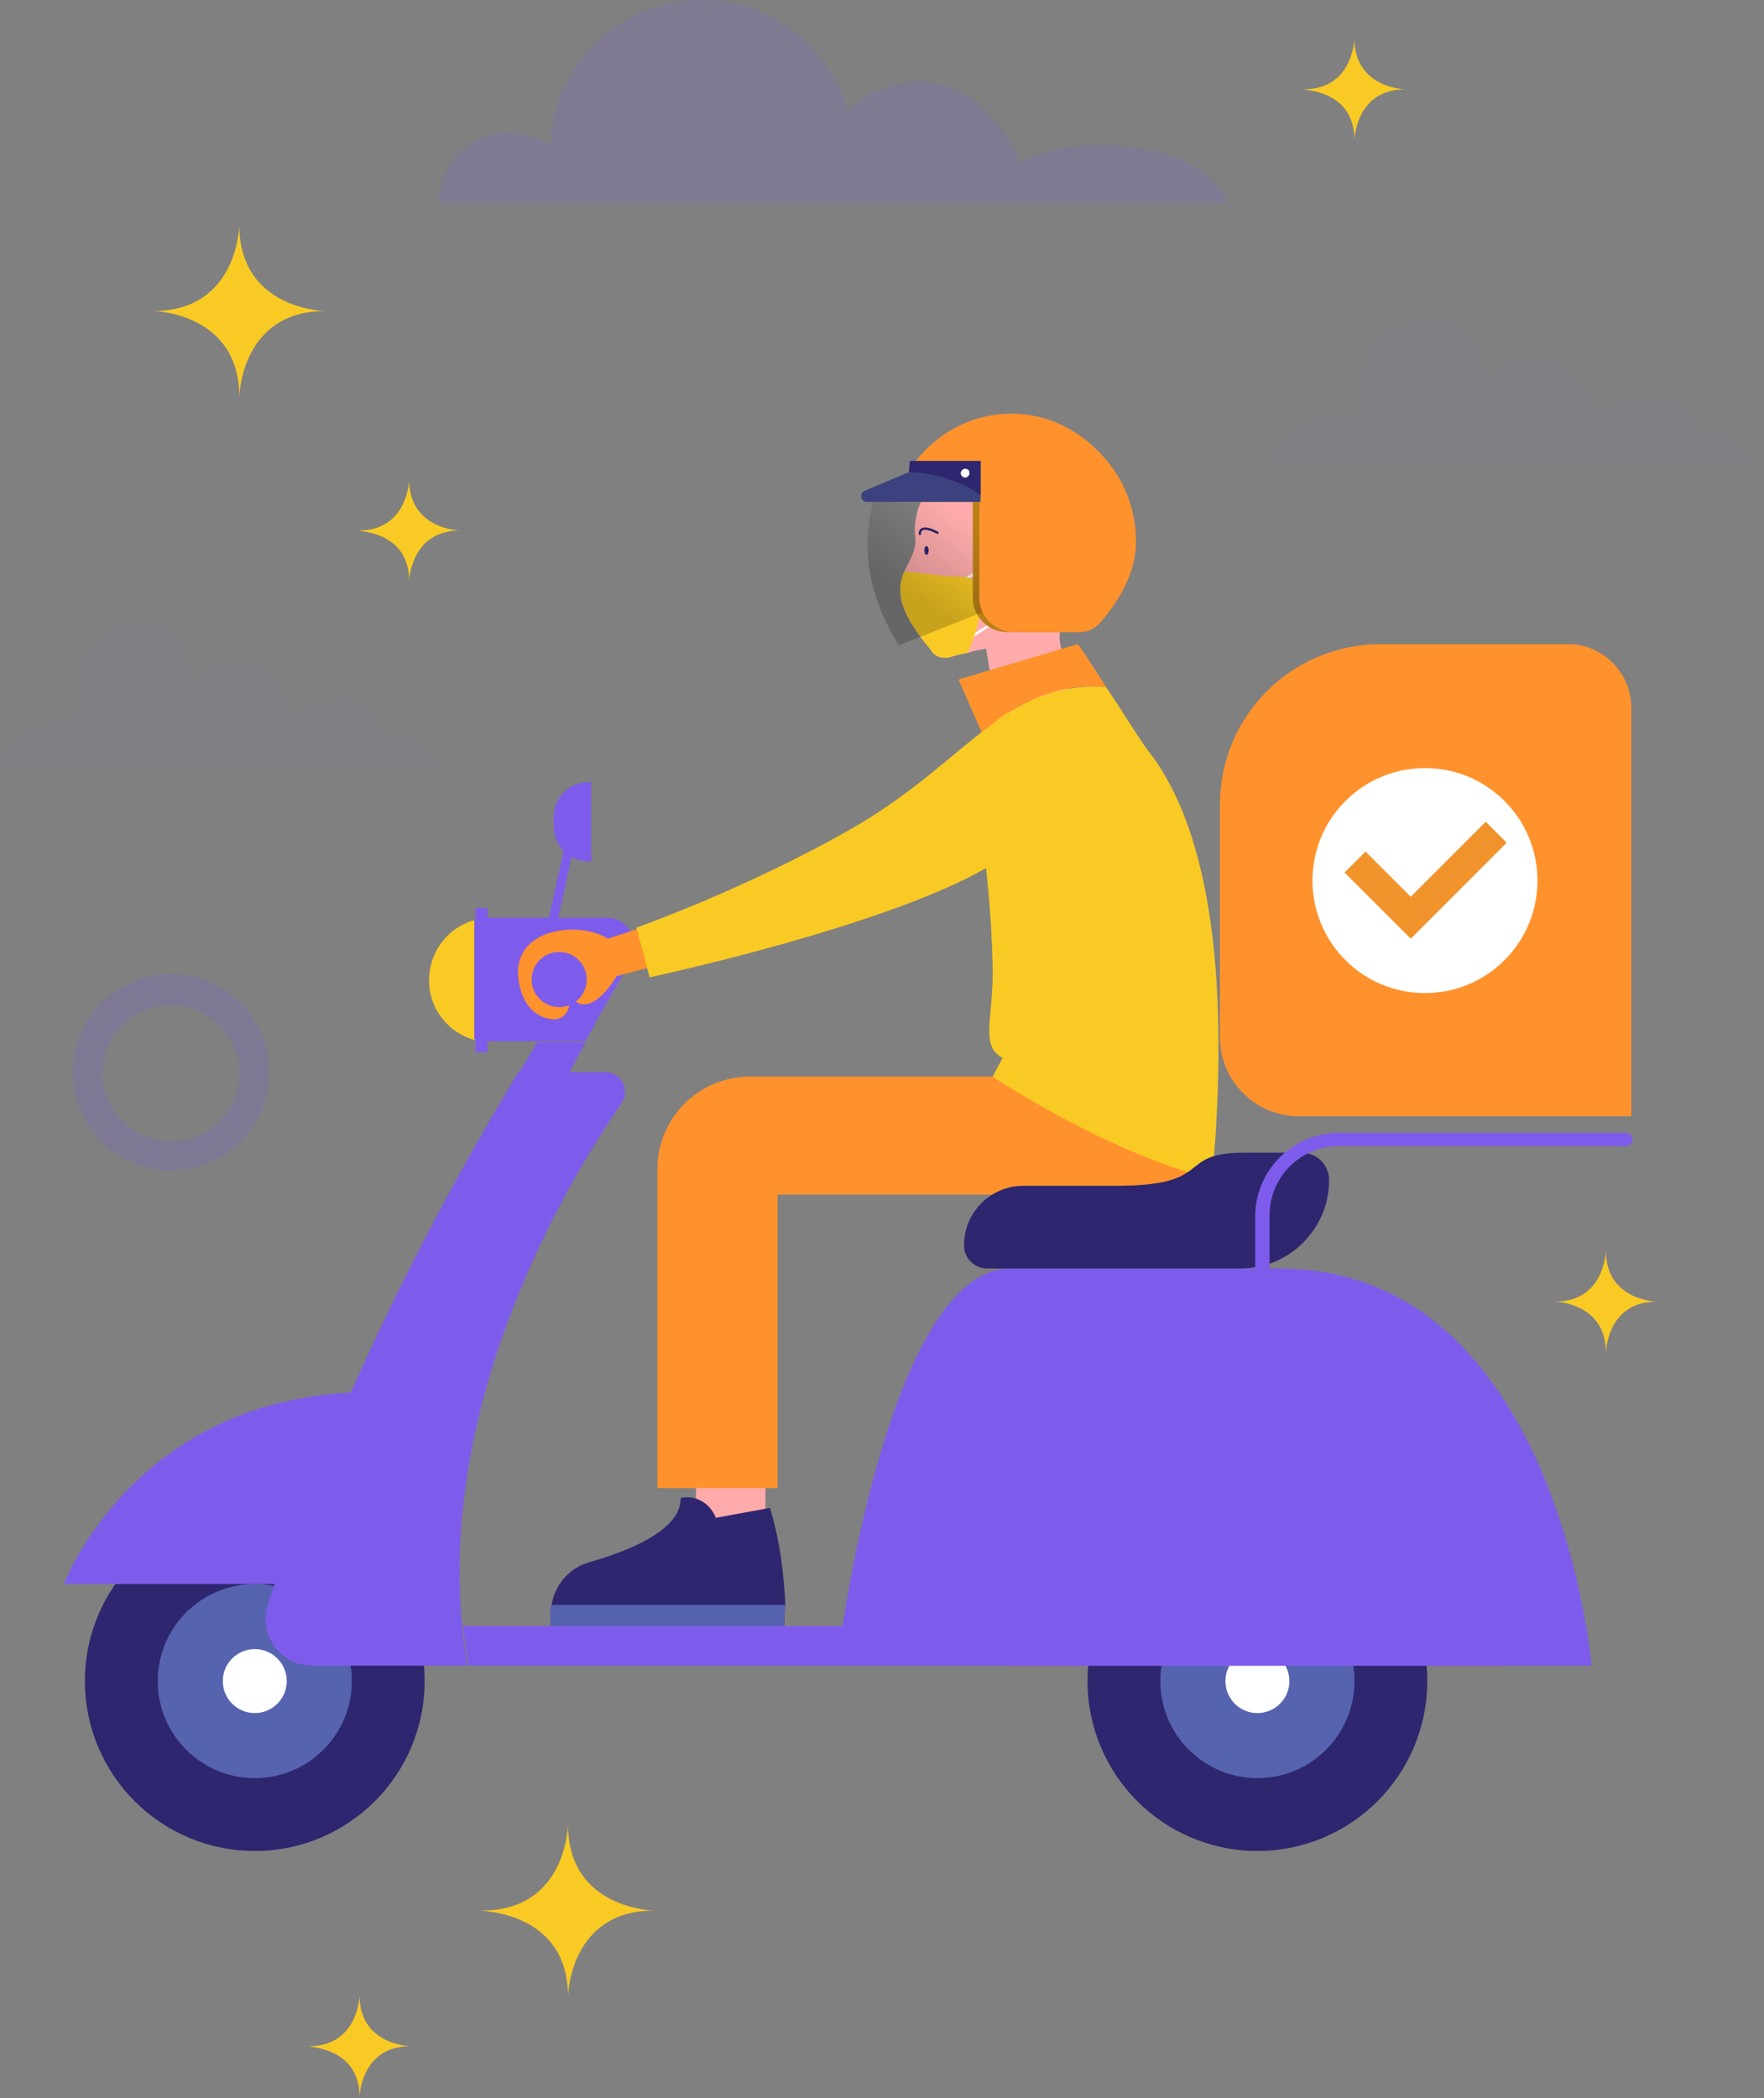 <svg width="185" height="220" viewBox="0 0 185 220" fill="none" xmlns="http://www.w3.org/2000/svg">
<rect x="0" y="0" width="185" height="220" fill="#808080" stroke="none"/>
<g opacity="0.4">
<path opacity="0.4" d="M128.823 21.284H46C46 17.235 49.355 13.881 53.403 13.881C55.023 13.881 56.411 14.344 57.683 15.269C58.03 6.709 65.086 0 73.53 0C80.818 0 86.949 4.858 88.915 11.567C90.882 9.717 93.658 8.56 96.549 8.56C101.292 8.56 105.341 12.84 106.96 17.004C109.274 15.847 111.934 15.269 114.826 15.269C121.304 15.153 126.74 16.888 128.823 21.284Z" fill="#7E5CEB"/>
<g opacity="0.4">
<g opacity="0.4">
<path opacity="0.4" d="M184.274 48.233C184.158 48.117 182.654 44.647 178.258 45.109C177.796 43.953 175.367 38.863 167.732 43.143C167.154 41.639 163.684 34.12 156.049 39.326C155.933 38.516 155.586 37.012 154.545 35.624C153.157 33.773 150.959 33.079 148.183 33.658C145.638 34.12 143.903 35.509 143.094 37.591C142.284 39.788 142.631 42.102 142.747 43.143C141.127 43.259 134.302 43.721 133.493 48.233L133.377 48.695H184.505L184.274 48.233Z" fill="#7E5CEB"/>
</g>
</g>
<g opacity="0.4">
<g opacity="0.4">
<path opacity="0.4" d="M45.576 80.043C45.576 79.927 44.188 76.457 40.139 76.92C39.792 75.763 37.594 70.673 30.769 74.953C30.191 73.45 27.183 65.931 20.243 71.136C20.127 70.326 19.896 68.823 18.971 67.434C17.698 65.584 15.732 64.89 13.187 65.468C10.873 65.931 9.37 67.319 8.56 69.401C7.866 71.599 8.097 73.912 8.329 74.953C6.94 75.069 0.694 75.647 0.116 80.043L0 80.506H45.807L45.576 80.043Z" fill="#7E5CEB"/>
</g>
</g>
</g>
<path opacity="0.2" d="M17.931 122.727C12.263 122.727 7.636 118.1 7.636 112.432C7.636 106.764 12.263 102.137 17.931 102.137C23.599 102.137 28.226 106.764 28.226 112.432C28.226 118.215 23.599 122.727 17.931 122.727ZM17.931 105.376C13.998 105.376 10.759 108.614 10.759 112.547C10.759 116.48 13.998 119.719 17.931 119.719C21.864 119.719 25.102 116.48 25.102 112.547C25.102 108.614 21.864 105.376 17.931 105.376Z" fill="#7E5CEB"/>
<path d="M59.57 209.367C59.57 209.367 59.686 200.344 68.593 200.344C68.593 200.344 59.57 200.228 59.57 191.321C59.57 191.321 59.454 200.344 50.547 200.344C50.547 200.46 59.57 200.46 59.57 209.367Z" fill="#F9CA24"/>
<path d="M25.098 41.639C25.098 41.639 25.214 32.617 34.121 32.617C34.121 32.617 25.098 32.501 25.098 23.594C25.098 23.594 24.983 32.617 16.076 32.617C16.076 32.617 25.098 32.732 25.098 41.639Z" fill="#F9CA24"/>
<path d="M37.709 219.893C37.709 219.893 37.824 214.572 43.03 214.572C43.03 214.572 37.709 214.456 37.709 209.251C37.709 209.251 37.593 214.572 32.388 214.572C32.388 214.688 37.709 214.688 37.709 219.893Z" fill="#F9CA24"/>
<path d="M168.42 141.813C168.42 141.813 168.536 136.492 173.741 136.492C173.741 136.492 168.42 136.376 168.42 131.171C168.42 131.171 168.304 136.492 163.099 136.492C163.099 136.492 168.42 136.608 168.42 141.813Z" fill="#F9CA24"/>
<path d="M142.046 14.687C142.046 14.687 142.161 9.366 147.367 9.366C147.367 9.366 142.046 9.251 142.046 4.045C142.046 4.045 141.93 9.366 136.725 9.366C136.84 9.482 142.046 9.482 142.046 14.687Z" fill="#F9CA24"/>
<path d="M42.914 60.957C42.914 60.957 43.029 55.636 48.235 55.636C48.235 55.636 42.914 55.52 42.914 50.315C42.914 50.315 42.798 55.636 37.593 55.636C37.708 55.751 42.914 55.751 42.914 60.957Z" fill="#F9CA24"/>
<path d="M80.279 158.701V150.604H72.991V159.627L79.469 160.205L80.279 158.701Z" fill="#FFABAB"/>
<path d="M82.248 170.5H57.725V169.228C57.725 168.881 57.725 168.649 57.84 168.302C58.187 166.22 59.691 164.369 61.889 163.791C65.938 162.634 71.49 160.436 71.374 157.082C72.994 156.735 74.497 157.66 75.076 159.164L80.744 158.123C81.9 161.825 82.248 165.757 82.363 168.302C82.248 169.228 82.248 169.922 82.248 170.5Z" fill="#2E266F"/>
<path d="M82.248 170.5H57.725V169.228C57.725 168.881 57.725 168.649 57.84 168.302H82.363C82.248 169.228 82.248 169.922 82.248 170.5Z" fill="#5663AF"/>
<path d="M127.242 113.01V117.29C127.242 121.686 123.656 125.271 119.261 125.271H81.551V156.041H68.942V122.611C68.942 117.29 73.222 112.894 78.659 112.894H127.242V113.01Z" fill="#FF922C"/>
<path d="M111.277 65.815C111.161 66.278 111.046 66.74 111.161 67.319L112.202 72.64L104.452 74.144L103.411 68.013C102.833 68.129 102.139 68.244 101.445 68.475C100.751 68.591 100.172 68.707 99.594 68.938C98.9 69.054 98.321 68.938 97.859 68.475C97.743 68.36 97.627 68.129 97.512 68.013C93.81 63.617 94.157 61.535 94.851 59.916C95.314 58.875 96.008 57.949 96.008 56.677C95.43 52.166 98.668 48.811 102.717 47.77C103.758 47.538 104.799 47.423 105.956 47.423C107.113 47.423 108.154 47.654 109.079 48.117C109.889 48.464 110.699 48.811 111.393 49.389C113.706 51.124 115.326 53.901 115.441 56.908C115.557 60.031 114.284 62.807 112.087 64.658C111.624 64.89 111.393 65.352 111.277 65.815Z" fill="#FFABAB"/>
<path d="M115.327 56.792C115.442 59.916 114.17 62.692 111.972 64.543C111.625 64.89 111.394 65.237 111.162 65.699L107.577 62.461C107.577 62.461 108.965 60.841 107.23 58.528C105.957 56.908 104.916 58.181 104.338 58.99C104.222 59.222 103.759 59.106 103.759 58.875C103.181 55.173 104.569 52.975 104.569 52.975L102.718 47.654C103.759 47.423 104.8 47.307 105.957 47.307C107.114 47.307 108.155 47.539 109.08 48.001L111.394 49.274C113.707 51.009 115.211 53.785 115.327 56.792Z" fill="#2E266F"/>
<path d="M97.397 57.718C97.397 57.949 97.282 58.181 97.166 58.181C97.05 58.181 96.935 57.949 96.935 57.718C96.935 57.486 97.05 57.255 97.166 57.255C97.282 57.255 97.397 57.486 97.397 57.718Z" fill="#2E266F"/>
<path d="M96.471 55.983C96.471 55.983 96.355 54.826 98.321 55.867" stroke="#2E266F" stroke-width="0.25" stroke-miterlimit="10" stroke-linecap="round"/>
<path d="M101.213 60.725L106.303 57.834L107.344 63.27L101.213 67.203" stroke="white" stroke-width="0.25" stroke-miterlimit="10" stroke-linecap="round"/>
<path d="M105.146 58.875C105.146 58.875 107.112 55.057 109.079 57.371C110.93 59.684 109.195 65.121 105.724 63.154" fill="#FFABAB"/>
<path d="M105.146 58.875C105.146 58.875 107.112 55.057 109.079 57.371C110.93 59.684 109.195 65.121 105.724 63.154" stroke="#2E266F" stroke-width="0.25" stroke-miterlimit="10" stroke-linecap="round"/>
<path d="M106.304 61.304C106.304 61.304 106.188 57.718 108.386 58.412" stroke="#2E266F" stroke-width="0.25" stroke-miterlimit="10" stroke-linecap="round"/>
<path d="M107.575 60.957C107.575 60.957 107.922 59.453 106.881 58.99" stroke="#2E266F" stroke-width="0.25" stroke-miterlimit="10" stroke-linecap="round"/>
<path d="M101.445 68.476C100.751 68.591 100.172 68.707 99.594 68.938C98.9 69.054 98.321 68.938 97.859 68.476C97.743 68.36 97.627 68.129 97.512 68.013C93.81 63.617 94.157 61.535 94.851 59.916C96.008 60.031 99.594 60.494 100.866 60.494C103.064 60.263 103.642 63.733 101.445 68.476Z" fill="#F9CA24"/>
<path d="M116.023 72.061C112.321 71.599 108.041 72.871 104.34 75.763C103.877 76.11 103.414 76.457 102.952 76.804C102.258 75.185 100.522 71.252 100.522 71.252L113.015 67.55C113.015 67.434 114.403 69.517 116.023 72.061Z" fill="#FF922C"/>
<path d="M26.719 194.097C36.557 194.097 44.532 186.122 44.532 176.284C44.532 166.445 36.557 158.47 26.719 158.47C16.88 158.47 8.905 166.445 8.905 176.284C8.905 186.122 16.88 194.097 26.719 194.097Z" fill="#2E266F"/>
<path d="M26.72 186.463C32.342 186.463 36.9 181.905 36.9 176.284C36.9 170.662 32.342 166.104 26.72 166.104C21.098 166.104 16.541 170.662 16.541 176.284C16.541 181.905 21.098 186.463 26.72 186.463Z" fill="#5663AF"/>
<path d="M30.073 176.284C30.073 178.134 28.569 179.638 26.718 179.638C24.867 179.638 23.364 178.134 23.364 176.284C23.364 174.433 24.867 172.929 26.718 172.929C28.569 172.929 30.073 174.433 30.073 176.284Z" fill="white"/>
<path d="M32.273 166.104H6.709C6.709 166.104 14.228 145.977 38.982 145.977L32.273 166.104Z" fill="#7E5CEB"/>
<path d="M114.747 65.237C114.168 65.815 113.474 66.278 112.549 66.278H105.608C103.642 66.278 102.022 64.658 102.022 62.692V52.628H113.359L114.747 65.237Z" fill="#BA7F17"/>
<path opacity="0.2" d="M91.615 52.628C91.615 52.628 89.07 59.569 94.275 67.666L105.38 63.27L103.413 51.703L91.615 52.628Z" fill="url(#paint0_linear_135_8659)"/>
<path d="M116.02 48.233C113.591 45.341 110.121 43.374 106.072 43.374C102.139 43.374 98.553 45.225 96.124 48.233C95.083 49.505 94.273 51.009 93.695 52.628H102.717V62.692C102.717 64.658 104.337 66.278 106.303 66.278H113.244C114.053 66.278 114.863 65.931 115.442 65.237C117.408 62.923 119.143 60.031 119.143 56.792C119.143 53.554 117.986 50.546 116.02 48.233Z" fill="#FF922C"/>
<path d="M102.836 48.233V52.628H90.921C90.227 52.628 90.112 51.703 90.69 51.471L95.317 49.505L95.433 48.348H102.836V48.233Z" fill="#3C427F"/>
<path d="M102.836 48.233V51.934C99.597 49.505 95.317 49.505 95.317 49.505L95.433 48.348H102.836V48.233Z" fill="#2E266F"/>
<path d="M101.678 49.621C101.678 49.852 101.447 50.083 101.216 50.083C100.984 50.083 100.753 49.852 100.753 49.621C100.753 49.389 100.984 49.158 101.216 49.158C101.447 49.158 101.678 49.274 101.678 49.621Z" fill="white"/>
<path d="M49.857 96.469V109.077C47.081 108.383 44.999 105.838 44.999 102.831C44.999 99.707 47.081 97.163 49.857 96.469Z" fill="#F9CA24"/>
<path d="M66.165 100.864C64.776 103.178 63.041 106.069 61.422 109.193H51.474C51.358 109.193 51.242 109.193 51.011 109.193C50.548 109.193 50.202 109.077 49.739 108.961V96.469C50.086 96.353 50.548 96.237 51.011 96.237C51.127 96.237 51.242 96.237 51.474 96.237H63.62C65.933 96.237 67.437 98.898 66.165 100.864Z" fill="#7E5CEB"/>
<path d="M61.422 109.308C60.843 110.35 60.265 111.391 59.687 112.547H54.366C55.06 111.506 55.638 110.465 56.332 109.308H61.422Z" fill="#7E5CEB"/>
<path d="M65.123 115.786C59.455 123.999 46.152 146.324 48.466 170.5C48.581 171.888 48.813 173.276 49.044 174.664H32.734C29.38 174.664 27.066 171.425 28.107 168.186C31.462 158.123 39.443 137.07 54.365 112.432H63.503C65.123 112.432 66.164 114.282 65.123 115.786Z" fill="#7E5CEB"/>
<path d="M51.129 95.196H49.856V110.35H51.129V95.196Z" fill="#7E5CEB"/>
<path d="M127.124 123.652C115.788 120.76 104.105 112.894 104.105 112.894L105.146 110.928C102.717 109.656 104.221 106.764 104.105 101.327C103.989 95.89 103.411 91.032 103.411 91.032C92.537 97.278 68.13 102.484 68.13 102.484L66.742 97.394C66.742 97.394 78.541 93.23 89.761 86.752C95.661 83.282 99.594 79.465 103.064 76.804C103.527 76.457 103.989 76.11 104.452 75.763C104.799 75.416 105.262 75.185 105.609 74.838C108.963 72.64 112.78 71.714 116.019 72.061C116.945 73.45 117.986 75.069 118.795 76.341C119.49 77.382 120.068 78.308 120.531 78.886C125.389 85.133 129.437 97.972 127.124 123.652Z" fill="#F9CA24"/>
<path d="M56.794 102.484C56.679 102.484 56.794 102.484 56.794 102.484C56.447 102.368 56.331 102.137 56.331 101.905L59.57 87.099C59.57 86.868 59.917 86.752 60.149 86.752C60.38 86.752 60.496 87.099 60.496 87.33L57.257 102.137C57.141 102.368 57.026 102.484 56.794 102.484Z" fill="#7E5CEB"/>
<path d="M59.688 105.029C59.804 106.07 58.994 106.995 57.953 106.879C56.565 106.764 54.83 105.838 54.367 102.715C53.673 97.163 60.961 96.584 63.737 98.435L68.017 97.047L68.942 101.211L64.662 102.368C64.662 102.368 62.349 106.417 60.382 105.029C58.3 103.525 59.688 105.029 59.688 105.029Z" fill="#FF922C"/>
<path d="M58.645 105.607C60.242 105.607 61.537 104.312 61.537 102.715C61.537 101.118 60.242 99.823 58.645 99.823C57.048 99.823 55.753 101.118 55.753 102.715C55.753 104.312 57.048 105.607 58.645 105.607Z" fill="#7E5CEB"/>
<path d="M103.411 90.916C92.537 97.163 68.13 102.368 68.13 102.368L66.742 97.278C66.742 97.278 78.541 93.114 89.761 86.636C95.661 83.166 99.594 79.349 103.064 76.688C103.527 76.341 103.989 75.994 104.452 75.647C104.799 75.3 105.262 75.069 105.609 74.722C111.971 79.349 110.814 86.868 103.411 90.916Z" fill="#F9CA24"/>
<path d="M61.999 90.338H61.768C59.686 90.338 58.066 88.719 58.066 86.636V85.711C58.066 83.629 59.686 82.009 61.768 82.009H61.999V90.338Z" fill="#7E5CEB"/>
<path d="M131.871 194.097C141.709 194.097 149.685 186.122 149.685 176.284C149.685 166.445 141.709 158.47 131.871 158.47C122.033 158.47 114.057 166.445 114.057 176.284C114.057 186.122 122.033 194.097 131.871 194.097Z" fill="#2E266F"/>
<path d="M131.873 186.463C137.495 186.463 142.052 181.905 142.052 176.284C142.052 170.662 137.495 166.104 131.873 166.104C126.251 166.104 121.693 170.662 121.693 176.284C121.693 181.905 126.251 186.463 131.873 186.463Z" fill="#5663AF"/>
<path d="M131.871 179.638C133.724 179.638 135.226 178.136 135.226 176.284C135.226 174.431 133.724 172.929 131.871 172.929C130.018 172.929 128.517 174.431 128.517 176.284C128.517 178.136 130.018 179.638 131.871 179.638Z" fill="white"/>
<path d="M166.917 174.664H49.16C48.929 173.276 48.698 171.888 48.582 170.5H88.374C88.374 170.5 93.579 133.022 105.956 133.022C121.341 133.022 112.434 133.022 134.181 133.022C163.331 133.022 166.917 174.664 166.917 174.664Z" fill="#7E5CEB"/>
<path d="M158.126 174.664H105.61C106.536 160.899 117.872 150.026 131.868 150.026C145.865 150.026 157.317 160.899 158.126 174.664Z" fill="#7E5CEB"/>
<path d="M113.709 133.022H103.53C102.257 133.022 101.101 131.981 101.101 130.592C101.101 127.122 103.877 124.346 107.347 124.346H117.064C127.59 124.346 123.194 120.876 130.482 120.876H136.497C138.116 120.876 139.389 122.148 139.389 123.768C139.389 128.857 135.224 133.022 130.135 133.022H113.709Z" fill="#2E266F"/>
<path d="M164.489 67.55H144.824C135.455 67.55 127.936 75.069 127.936 84.439V108.73C127.936 113.357 131.638 117.059 136.265 117.059H171.082V74.144C171.082 70.558 168.075 67.55 164.489 67.55Z" fill="#FF922C"/>
<path d="M133.142 135.219H115.328C114.865 135.219 114.634 134.872 114.634 134.525C114.634 134.063 114.981 133.831 115.328 133.831H131.638V127.585C131.638 122.727 135.571 118.794 140.429 118.794H170.504C170.967 118.794 171.198 119.141 171.198 119.488C171.198 119.95 170.851 120.182 170.504 120.182H140.429C136.381 120.182 133.142 123.421 133.142 127.469V135.219Z" fill="#7E5CEB"/>
<path d="M157.787 100.682C162.395 96.074 162.395 88.603 157.787 83.996C153.179 79.388 145.709 79.388 141.101 83.996C136.494 88.603 136.494 96.074 141.101 100.682C145.709 105.289 153.179 105.289 157.787 100.682Z" fill="white"/>
<path d="M158.015 88.371L147.951 98.435L141.011 91.495L143.209 89.297L147.951 94.039L155.817 86.174L158.015 88.371Z" fill="#F0932B"/>
<defs>
<linearGradient id="paint0_linear_135_8659" x1="95.454" y1="62.162" x2="101.178" y2="54.312" gradientUnits="userSpaceOnUse">
<stop/>
<stop offset="1" stop-opacity="0"/>
</linearGradient>
</defs>
</svg>
